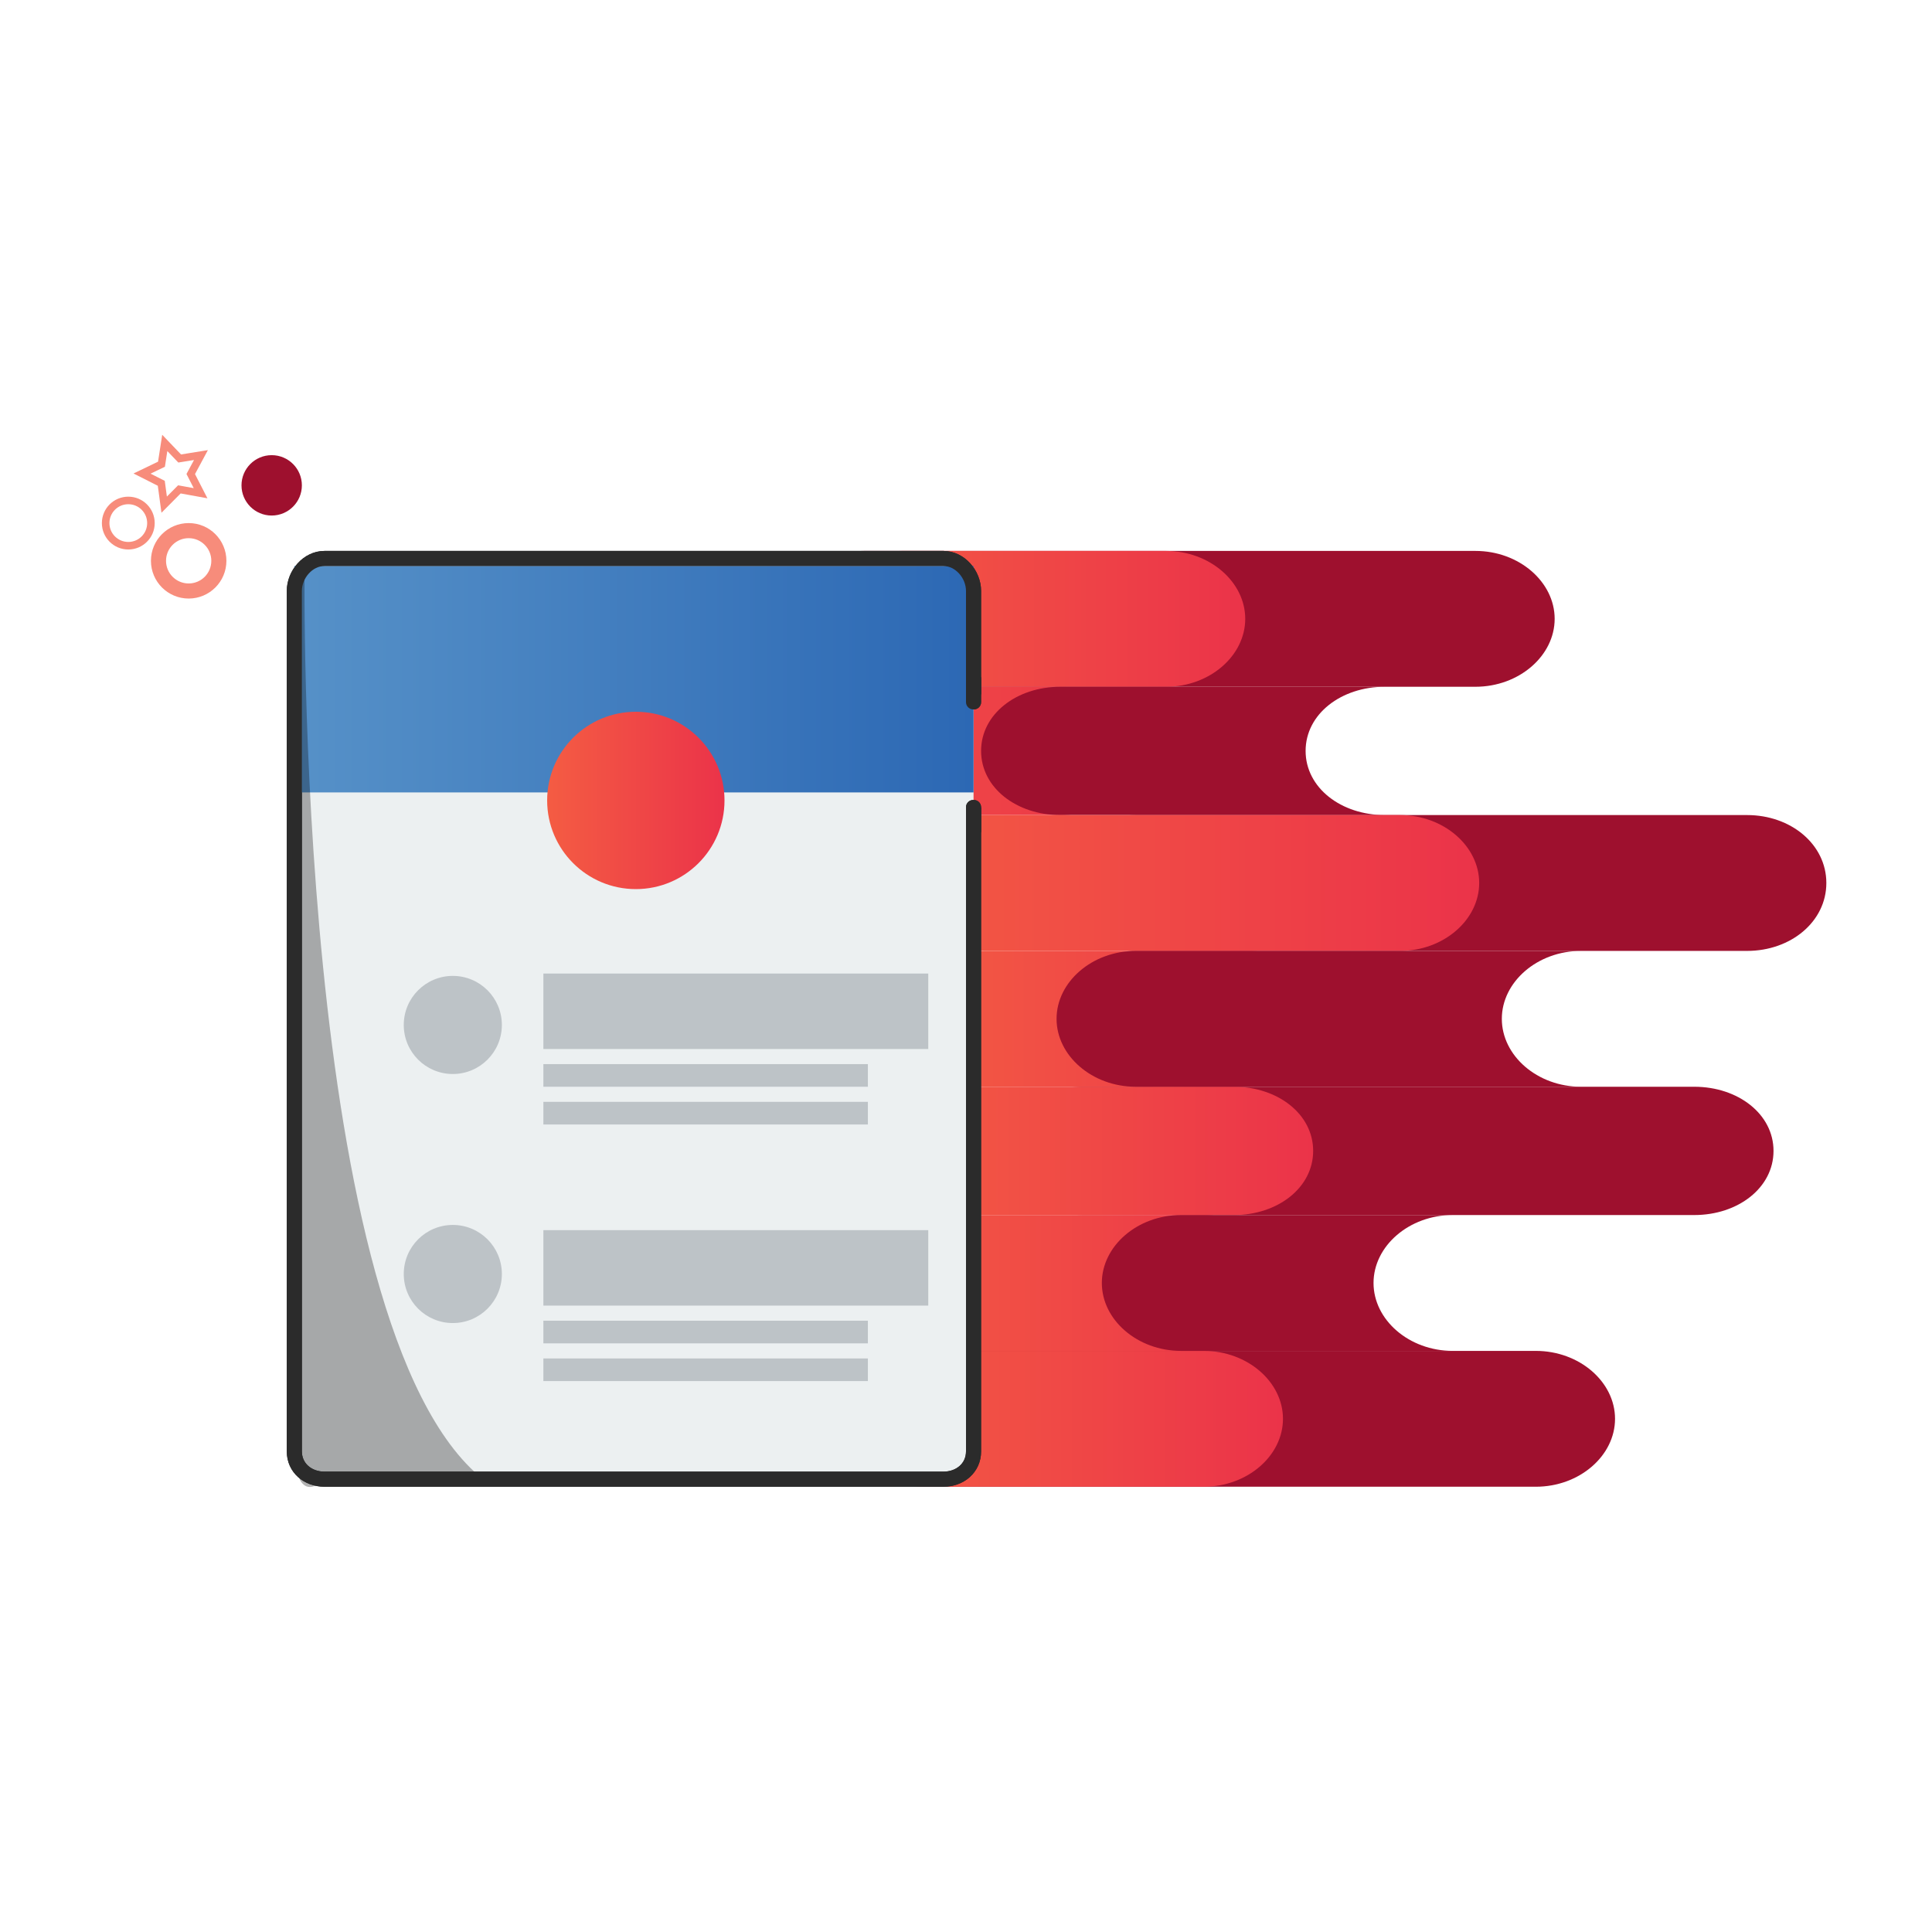 <?xml version="1.0" encoding="utf-8"?>
<!-- Generator: Adobe Illustrator 16.0.0, SVG Export Plug-In . SVG Version: 6.00 Build 0)  -->
<!DOCTYPE svg PUBLIC "-//W3C//DTD SVG 1.1//EN" "http://www.w3.org/Graphics/SVG/1.1/DTD/svg11.dtd">
<svg version="1.1" id="Calque_1" xmlns="http://www.w3.org/2000/svg" xmlns:xlink="http://www.w3.org/1999/xlink" x="0px" y="0px"
	 width="128px" height="128px" viewBox="0 0 256 256" style="enable-background:new 0 0 256 256;" xml:space="preserve">
<style type="text/css">
<![CDATA[
	.st0{fill:#ECF0F1;stroke:#2B2B2B;stroke-width:2;stroke-miterlimit:10;}
	.st1{fill:#BDC3C7;}
	.st2{fill:url(#SVGID_1_);}
	.st3{fill:url(#SVGID_2_);}
	.st4{fill:url(#SVGID_3_);}
	.st5{fill:url(#SVGID_4_);}
	.st6{fill:url(#SVGID_5_);}
	.st7{fill:url(#SVGID_6_);}
	.st8{fill:url(#SVGID_7_);}
	.st9{fill:url(#SVGID_8_);}
	.st10{fill:url(#SVGID_9_);}
	.st11{fill:#2B2B2B;}
	.st12{opacity:0.3;}
	.st13{fill:#9E102E;}
	.st14{opacity:0.7;fill:none;stroke:#F45C43;stroke-miterlimit:10;}
	.st15{fill:none;stroke:#2B2B2B;stroke-width:2;stroke-miterlimit:10;}
	.st16{opacity:0.7;fill:none;stroke:#F45C43;stroke-width:2;stroke-miterlimit:10;}
]]>
</style>
<g>
	<g>
		<path class="st13" d="M214,188c0,4.887-4.701,9-10.5,9h-81c-5.799,0-10.5-4.113-10.5-9l0,0c0-4.885,4.701-9,10.5-9h81
			C209.299,179,214,183.115,214,188L214,188z"/>
		<linearGradient id="SVGID_1_" gradientUnits="userSpaceOnUse" x1="114" y1="188" x2="170" y2="188">
			<stop  offset="0" style="stop-color:#F45C43"/>
			<stop  offset="1" style="stop-color:#EB3349"/>
		</linearGradient>
		<path class="st2" d="M170,188c0,4.887-4.701,9-10.5,9h-35c-5.799,0-10.5-4.113-10.5-9l0,0c0-4.885,4.701-9,10.5-9h35
			C165.299,179,170,183.115,170,188L170,188z"/>
		<path class="st13" d="M235,152.5c0,4.885-4.701,8.5-10.5,8.5h-81c-5.799,0-10.5-3.615-10.5-8.5l0,0c0-4.885,4.701-8.5,10.5-8.5h81
			C230.299,144,235,147.615,235,152.5L235,152.5z"/>
		<path class="st13" d="M242,117c0,5.117-4.701,9-10.5,9h-81c-5.799,0-10.5-3.883-10.5-9l0,0c0-5.119,4.701-9,10.5-9h81
			C237.299,108,242,111.881,242,117L242,117z"/>
		<path class="st13" d="M206,82c0,4.885-4.701,9-10.5,9h-81c-5.799,0-10.5-4.115-10.5-9l0,0c0-4.886,4.701-9,10.5-9h81
			C201.299,73,206,77.114,206,82L206,82z"/>
		<linearGradient id="SVGID_2_" gradientUnits="userSpaceOnUse" x1="109" y1="82" x2="165" y2="82">
			<stop  offset="0" style="stop-color:#F45C43"/>
			<stop  offset="1" style="stop-color:#EB3349"/>
		</linearGradient>
		<path class="st3" d="M165,82c0,4.886-4.701,9-10.5,9h-35c-5.799,0-10.5-4.114-10.5-9l0,0c0-4.886,4.701-9,10.5-9h35
			C160.299,73,165,77.114,165,82L165,82z"/>
		<linearGradient id="SVGID_3_" gradientUnits="userSpaceOnUse" x1="95" y1="99.5" x2="151" y2="99.5">
			<stop  offset="0" style="stop-color:#F45C43"/>
			<stop  offset="1" style="stop-color:#EB3349"/>
		</linearGradient>
		<path class="st4" d="M151,99.5c0,4.886-4.701,8.5-10.5,8.5h-35c-5.799,0-10.5-3.614-10.5-8.5l0,0c0-4.886,4.701-8.5,10.5-8.5h35
			C146.299,91,151,94.614,151,99.5L151,99.5z"/>
		<path class="st13" d="M173,99.5c0-4.886,4.701-8.5,10.5-8.5h-43c-5.799,0-10.5,3.614-10.5,8.5s4.701,8.5,10.5,8.5h43
			C177.701,108,173,104.386,173,99.5z"/>
		<linearGradient id="SVGID_4_" gradientUnits="userSpaceOnUse" x1="114" y1="117" x2="196" y2="117">
			<stop  offset="0" style="stop-color:#F45C43"/>
			<stop  offset="1" style="stop-color:#EB3349"/>
		</linearGradient>
		<path class="st5" d="M196,117c0,4.886-4.701,9-10.5,9h-61c-5.799,0-10.5-4.114-10.5-9l0,0c0-4.886,4.701-9,10.5-9h61
			C191.299,108,196,112.114,196,117L196,117z"/>
		<linearGradient id="SVGID_5_" gradientUnits="userSpaceOnUse" x1="120" y1="135" x2="176" y2="135">
			<stop  offset="0" style="stop-color:#F45C43"/>
			<stop  offset="1" style="stop-color:#EB3349"/>
		</linearGradient>
		<path class="st6" d="M176,135c0,4.885-4.701,9-10.5,9h-35c-5.799,0-10.5-4.115-10.5-9l0,0c0-4.885,4.701-9,10.5-9h35
			C171.299,126,176,130.115,176,135L176,135z"/>
		<linearGradient id="SVGID_6_" gradientUnits="userSpaceOnUse" x1="118" y1="152.5" x2="174" y2="152.5">
			<stop  offset="0" style="stop-color:#F45C43"/>
			<stop  offset="1" style="stop-color:#EB3349"/>
		</linearGradient>
		<path class="st7" d="M174,152.5c0,4.885-4.701,8.5-10.5,8.5h-35c-5.799,0-10.5-3.615-10.5-8.5l0,0c0-4.885,4.701-8.5,10.5-8.5h35
			C169.299,144,174,147.615,174,152.5L174,152.5z"/>
		<linearGradient id="SVGID_7_" gradientUnits="userSpaceOnUse" x1="114" y1="170" x2="170" y2="170">
			<stop  offset="0" style="stop-color:#F45C43"/>
			<stop  offset="1" style="stop-color:#EB3349"/>
		</linearGradient>
		<path class="st8" d="M170,170c0,4.887-4.701,9-10.5,9h-35c-5.799,0-10.5-4.113-10.5-9l0,0c0-4.885,4.701-9,10.5-9h35
			C165.299,161,170,165.115,170,170L170,170z"/>
		<path class="st13" d="M199,135c0-4.885,4.701-9,10.5-9h-59c-5.799,0-10.5,4.115-10.5,9s4.701,9,10.5,9h59
			C203.701,144,199,139.885,199,135z"/>
		<path class="st13" d="M182,170c0-4.885,4.701-9,10.5-9h-36c-5.799,0-10.5,4.115-10.5,9c0,4.887,4.701,9,10.5,9h36
			C186.701,179,182,174.887,182,170z"/>
	</g>
	<g>
		<path class="st0" d="M129,92V78.311c0-2.209-1.791-4.311-4-4.311H43c-2.209,0-4,2.102-4,4.311v114c0,2.209,1.791,3.689,4,3.689h82
			c2.209,0,4-1.48,4-3.689V107"/>
		<path class="st11" d="M130,110.042c0,0.529-0.429,0.958-0.958,0.958h-0.084c-0.529,0-0.958-0.429-0.958-0.958v-3.084
			c0-0.529,0.429-0.958,0.958-0.958h0.084c0.529,0,0.958,0.429,0.958,0.958V110.042z"/>
		<path class="st11" d="M130,93.042c0,0.529-0.429,0.958-0.958,0.958h-0.084c-0.529,0-0.958-0.429-0.958-0.958v-3.084
			c0-0.529,0.429-0.958,0.958-0.958h0.084c0.529,0,0.958,0.429,0.958,0.958V93.042z"/>
	</g>
	<linearGradient id="SVGID_8_" gradientUnits="userSpaceOnUse" x1="39" y1="90" x2="129" y2="90">
		<stop  offset="0" style="stop-color:#5691C8"/>
		<stop  offset="1" style="stop-color:#2C68B4"/>
	</linearGradient>
	<rect x="39" y="75" class="st9" width="90" height="30"/>
	<linearGradient id="SVGID_9_" gradientUnits="userSpaceOnUse" x1="72.5" y1="106.061" x2="96" y2="106.061">
		<stop  offset="0" style="stop-color:#F45C43"/>
		<stop  offset="1" style="stop-color:#EB3349"/>
	</linearGradient>
	<circle class="st10" cx="84.25" cy="106.061" r="11.75"/>
	<rect x="72" y="129" class="st1" width="51" height="10"/>
	<rect x="72" y="141" class="st1" width="43" height="3"/>
	<rect x="72" y="146" class="st1" width="43" height="3"/>
	<rect x="72" y="163" class="st1" width="51" height="10"/>
	<rect x="72" y="175" class="st1" width="43" height="3"/>
	<rect x="72" y="180" class="st1" width="43" height="3"/>
	<circle class="st1" cx="60" cy="135.811" r="6.5"/>
	<circle class="st1" cx="60" cy="168.811" r="6.5"/>
	<path class="st12" d="M40.36,75.156C40.36,75.156,39,176,64,196H43c0,0-4,4.311-4-4.689v-113C39,78.311,38.221,77.156,40.36,75.156
		z"/>
	<g>
		<path class="st15" d="M129,92V78.311c0-2.209-1.791-4.311-4-4.311H43c-2.209,0-4,2.102-4,4.311v114c0,2.209,1.791,3.689,4,3.689
			h82c2.209,0,4-1.48,4-3.689V107"/>
		<path class="st11" d="M130,110.042c0,0.529-0.429,0.958-0.958,0.958h-0.084c-0.529,0-0.958-0.429-0.958-0.958v-3.084
			c0-0.529,0.429-0.958,0.958-0.958h0.084c0.529,0,0.958,0.429,0.958,0.958V110.042z"/>
		<path class="st11" d="M130,93.042c0,0.529-0.429,0.958-0.958,0.958h-0.084c-0.529,0-0.958-0.429-0.958-0.958v-3.084
			c0-0.529,0.429-0.958,0.958-0.958h0.084c0.529,0,0.958,0.429,0.958,0.958V93.042z"/>
	</g>
	<circle class="st13" cx="36" cy="64.311" r="4"/>
	<circle class="st16" cx="25" cy="74.311" r="4"/>
	<circle class="st14" cx="17" cy="69.311" r="3"/>
	<polygon class="st14" points="21.833,58.689 23.808,60.753 26.627,60.298 25.274,62.813 26.578,65.354 23.768,64.844 21.754,66.87
		21.371,64.04 18.822,62.75 21.396,61.511 	"/>
</g>
</svg>
